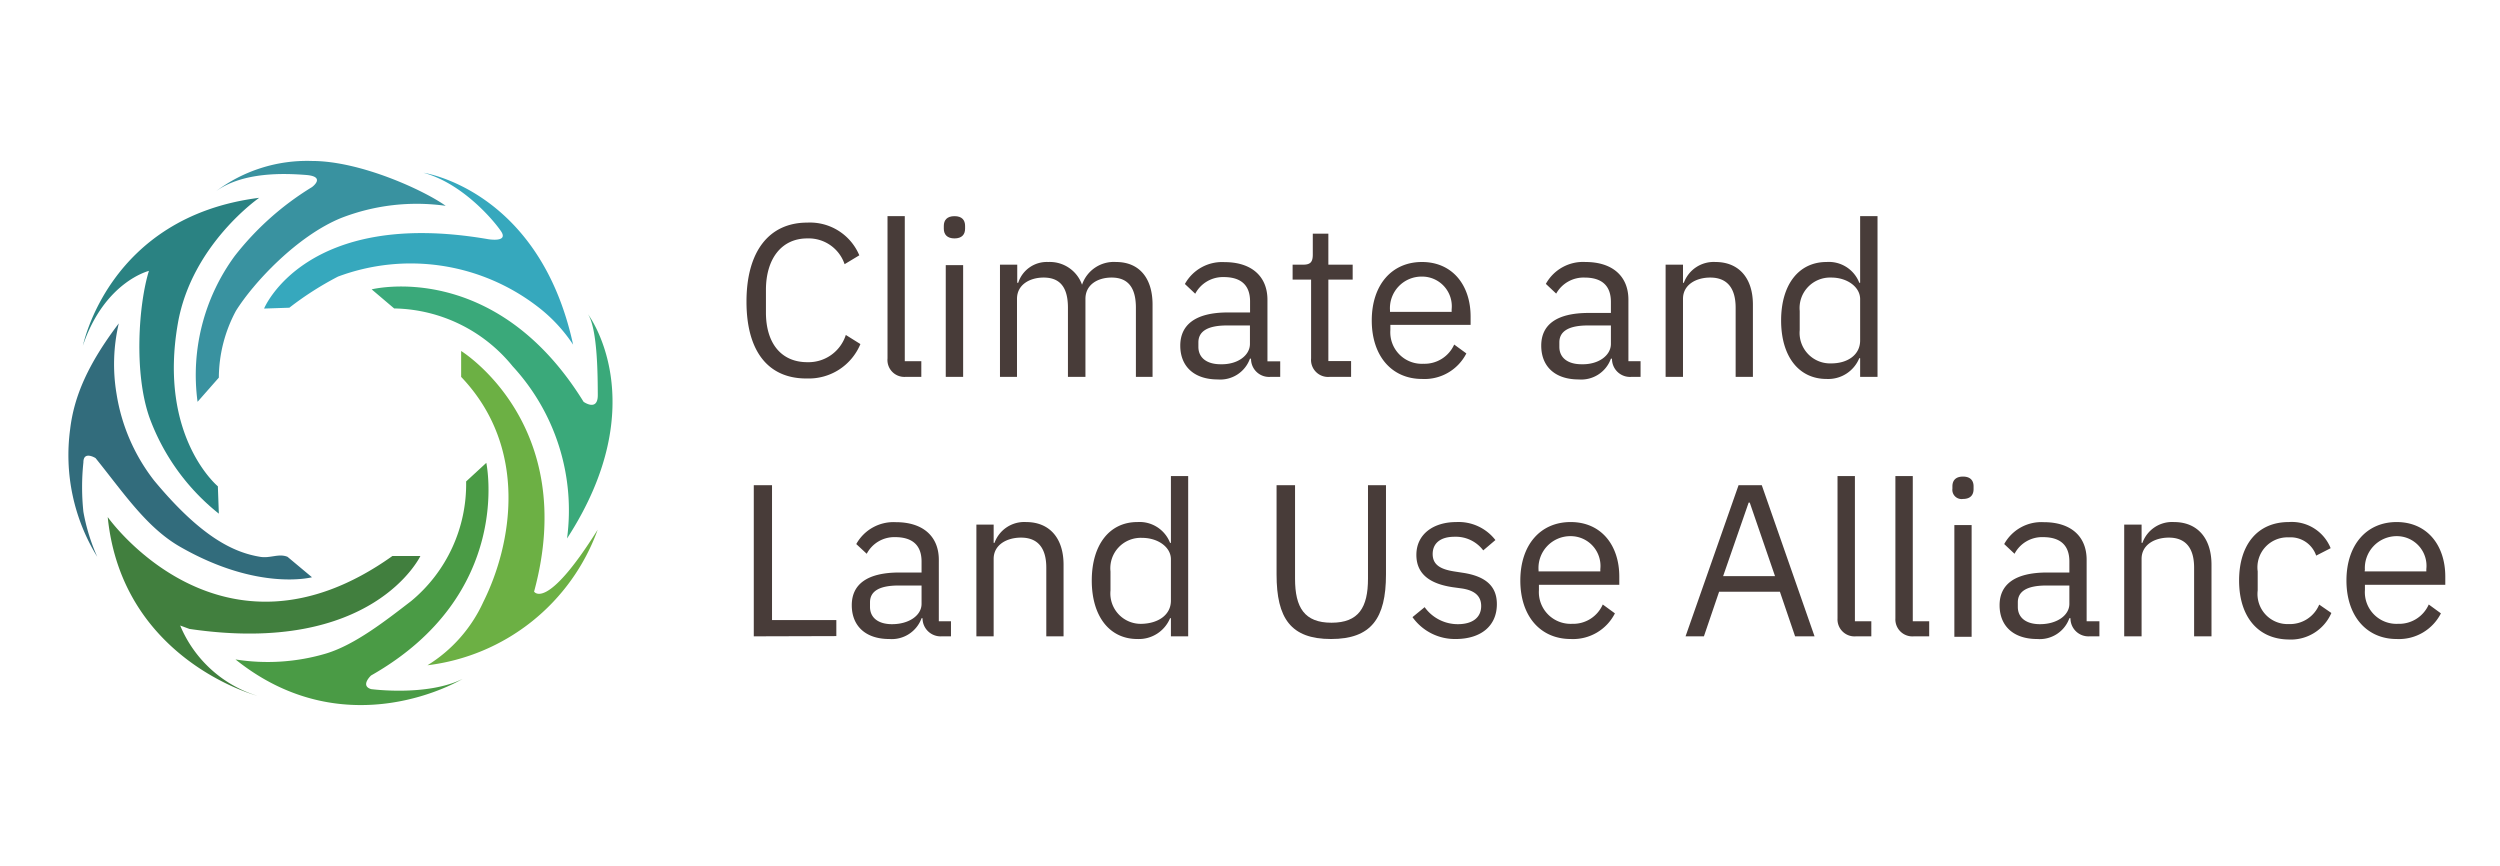 <svg id="Layer_1" data-name="Layer 1" xmlns="http://www.w3.org/2000/svg" viewBox="0 0 205.63 71.23"><defs><style>.cls-1{fill:#6cb044;}.cls-2{fill:#4a9b45;}.cls-3{fill:#417f3e;}.cls-4{fill:#326c7c;}.cls-5{fill:#2a8282;}.cls-6{fill:#3992a0;}.cls-7{fill:#36a8bd;}.cls-8{fill:#3aa97a;}.cls-9{fill:#483c39;}</style></defs><path class="cls-1" d="M37.93,31V28.87s9.75,6,6,19.79c0,0,1,1.67,5.23-5.09a17.08,17.08,0,0,1-14,11.15,11.94,11.94,0,0,0,4.6-5.22C42.12,44.76,43.51,36.85,37.93,31Z"/><path class="cls-2" d="M38.34,39.6,40,38.07s2.3,10.8-9.48,17.49c0,0-.91.84,0,1.12,0,0,4.6.62,7.53-.84,0,0-9.48,5.78-18.68-1.6a16.85,16.85,0,0,0,7.46-.49c2.38-.72,4.92-2.72,7-4.32A12.48,12.48,0,0,0,38.34,39.6Z"/><path class="cls-3" d="M32.28,45.73h2.3s-3.9,8.23-19,6l-.76-.28a10.13,10.13,0,0,0,6.34,5.78S10.05,54.31,8.86,42.53C8.86,42.53,18.2,55.77,32.28,45.73Z"/><path class="cls-4" d="M25.66,47.48S21.27,48.66,14.86,45c-2.78-1.57-4.69-4.46-7-7.32,0,0-1-.63-1,.35a19.35,19.35,0,0,0,0,4.07A15.92,15.92,0,0,0,8,45.8,15.94,15.94,0,0,1,5.77,35.3c.32-2.7,1.47-5.36,4-8.7a14.73,14.73,0,0,0-.18,5.82,15.51,15.51,0,0,0,3.09,7.11c3.91,4.71,6.59,5.92,8.72,6.27.83.14,1.53-.3,2.25,0Z"/><path class="cls-5" d="M21.32,16.27s-5.56,3.84-6.69,10.33C13,35.93,17.92,40,17.92,40L18,42.25a18,18,0,0,1-5.7-7.89c-1.31-3.7-.89-9.39-.05-12.08,0,0-3.66.89-5.44,6.17C6.84,28.45,8.88,17.84,21.32,16.27Z"/><path class="cls-6" d="M16.25,33.05a16.56,16.56,0,0,1,3.06-12,23.72,23.72,0,0,1,6.35-5.66s1.2-.87-.5-1S20,14.1,17.74,15.75a12.48,12.48,0,0,1,7.92-2.51c4,0,9.24,2.43,11,3.69a17.13,17.13,0,0,0-8.6,1c-3.6,1.47-7.16,5.26-8.65,7.63A11.73,11.73,0,0,0,18,31.06Z"/><path class="cls-7" d="M21.72,25.38s3.4-8.29,18.41-5.71c0,0,1.73.31,1.08-.65S38,15.07,34.83,14.21c0,0,9.54,1.38,12.31,14.14a12.82,12.82,0,0,0-3-3.19A17.11,17.11,0,0,0,27.8,22.75a26.18,26.18,0,0,0-4,2.56Z"/><path class="cls-8" d="M30.57,23.8S40.71,21.24,48,33.05c0,0,1.18.84,1.17-.57s0-5.39-.81-6.64c0,0,5.54,7.26-1.72,18.45a17.48,17.48,0,0,0-4.48-14.17,12.81,12.81,0,0,0-9.74-4.75Z"/><path class="cls-9" d="M61.4,24.81c0-4.15,1.87-6.5,5-6.5A4.4,4.4,0,0,1,70.68,21l-1.21.73a3.12,3.12,0,0,0-3.07-2.12c-2.13,0-3.4,1.69-3.4,4.24v1.85c0,2.55,1.27,4.09,3.4,4.09a3.22,3.22,0,0,0,3.17-2.24l1.2.75a4.59,4.59,0,0,1-4.37,2.83C63.27,31.17,61.4,29,61.4,24.81Z"/><path class="cls-9" d="M74.46,31A1.39,1.39,0,0,1,73,29.48V17.78h1.42V29.71h1.36V31Z"/><path class="cls-9" d="M77.63,18.81v-.23c0-.48.27-.8.88-.8s.87.32.87.8v.23c0,.48-.27.8-.87.8S77.63,19.29,77.63,18.81Zm.16,3h1.43V31H77.79Z"/><path class="cls-9" d="M82.25,31V21.77h1.42v1.49h.08a2.47,2.47,0,0,1,2.47-1.71A2.81,2.81,0,0,1,89,23.42h0a2.76,2.76,0,0,1,2.8-1.87c1.87,0,3,1.28,3,3.51V31H93.43V25.31c0-1.62-.62-2.48-2-2.48-1.12,0-2.15.57-2.15,1.75V31H87.84V25.31c0-1.64-.62-2.48-2-2.48-1.12,0-2.19.57-2.19,1.75V31Z"/><path class="cls-9" d="M104.48,31a1.48,1.48,0,0,1-1.58-1.5h-.09a2.59,2.59,0,0,1-2.65,1.71c-1.94,0-3.08-1.07-3.08-2.78S98.32,25.7,101,25.7h1.82v-.91c0-1.3-.71-2-2.17-2a2.58,2.58,0,0,0-2.34,1.37l-.85-.8a3.49,3.49,0,0,1,3.26-1.8c2.21,0,3.53,1.16,3.53,3.1v5.06h1.05V31Zm-1.67-2.67V26.77h-1.89c-1.62,0-2.35.5-2.35,1.39v.37c0,.91.71,1.43,1.82,1.43C101.8,30,102.81,29.23,102.81,28.29Z"/><path class="cls-9" d="M109.35,31a1.4,1.4,0,0,1-1.51-1.52V23h-1.52V21.77h.86c.61,0,.8-.22.8-.84V19.22h1.28v2.55h2V23h-2v6.7h1.87V31Z"/><path class="cls-9" d="M112.83,26.36c0-2.92,1.64-4.81,4.13-4.81s4,1.89,4,4.49v.68h-6.6v.43a2.59,2.59,0,0,0,2.72,2.77,2.67,2.67,0,0,0,2.53-1.58l1,.73a3.86,3.86,0,0,1-3.64,2.1C114.47,31.17,112.83,29.28,112.83,26.36Zm1.5-.84v.13h5.07v-.2a2.44,2.44,0,0,0-2.44-2.7A2.6,2.6,0,0,0,114.33,25.52Z"/><path class="cls-9" d="M134.17,31a1.48,1.48,0,0,1-1.58-1.5h-.09a2.59,2.59,0,0,1-2.65,1.71c-1.95,0-3.08-1.07-3.08-2.78s1.24-2.69,3.91-2.69h1.82v-.91c0-1.3-.71-2-2.17-2A2.58,2.58,0,0,0,128,24.15l-.85-.8a3.49,3.49,0,0,1,3.26-1.8c2.21,0,3.53,1.16,3.53,3.1v5.06h1V31Zm-1.67-2.67V26.77h-1.89c-1.62,0-2.35.5-2.35,1.39v.37c0,.91.71,1.43,1.82,1.43C131.49,30,132.5,29.23,132.5,28.29Z"/><path class="cls-9" d="M137,31V21.77h1.43v1.49h.07a2.61,2.61,0,0,1,2.6-1.71c1.89,0,3.08,1.28,3.08,3.51V31h-1.42V25.31c0-1.64-.72-2.48-2.09-2.48-1.14,0-2.24.57-2.24,1.75V31Z"/><path class="cls-9" d="M153,29.46h-.07a2.76,2.76,0,0,1-2.69,1.71c-2.3,0-3.74-1.87-3.74-4.81s1.44-4.81,3.74-4.81a2.68,2.68,0,0,1,2.69,1.71H153V17.78h1.43V31H153ZM153,28V24.6c0-1-1.07-1.77-2.37-1.77a2.51,2.51,0,0,0-2.6,2.75v1.57a2.51,2.51,0,0,0,2.6,2.74C151.94,29.89,153,29.21,153,28Z"/><path class="cls-9" d="M62,52.34V39.91h1.5V51h5.29v1.32Z"/><path class="cls-9" d="M77.47,52.34a1.49,1.49,0,0,1-1.59-1.49H75.8a2.61,2.61,0,0,1-2.66,1.71c-1.94,0-3.08-1.07-3.08-2.78s1.25-2.69,3.92-2.69H75.8v-.91c0-1.3-.72-2-2.18-2a2.56,2.56,0,0,0-2.33,1.37l-.86-.8a3.5,3.5,0,0,1,3.26-1.8c2.21,0,3.53,1.15,3.53,3.1V51.1h1v1.24ZM75.8,49.67V48.16H73.91c-1.62,0-2.35.49-2.35,1.38v.38c0,.91.71,1.42,1.81,1.42C74.78,51.34,75.8,50.61,75.8,49.67Z"/><path class="cls-9" d="M80.31,52.34V43.15h1.42v1.5h.07a2.6,2.6,0,0,1,2.6-1.71c1.89,0,3.08,1.28,3.08,3.51v5.89H86.06V46.69c0-1.63-.71-2.47-2.08-2.47-1.14,0-2.25.57-2.25,1.75v6.37Z"/><path class="cls-9" d="M96.31,50.85h-.07a2.78,2.78,0,0,1-2.69,1.71c-2.3,0-3.75-1.88-3.75-4.81s1.45-4.81,3.75-4.81a2.69,2.69,0,0,1,2.69,1.71h.07V39.16h1.42V52.34H96.31Zm0-1.45V46c0-1-1.07-1.76-2.37-1.76A2.5,2.5,0,0,0,91.34,47v1.57a2.5,2.5,0,0,0,2.6,2.74C95.24,51.27,96.31,50.6,96.31,49.4Z"/><path class="cls-9" d="M106.52,39.91V47.6c0,2.37.77,3.62,3,3.62s3-1.25,3-3.62V39.91H114v7.34c0,3.61-1.21,5.31-4.52,5.31S105,50.86,105,47.25V39.91Z"/><path class="cls-9" d="M116.18,50.76l1-.82a3.35,3.35,0,0,0,2.73,1.4c1.21,0,1.92-.55,1.92-1.49,0-.71-.39-1.27-1.6-1.45l-.73-.1c-1.69-.25-3-.95-3-2.66s1.41-2.7,3.28-2.7A3.83,3.83,0,0,1,123,44.42l-1,.85a2.83,2.83,0,0,0-2.37-1.12c-1.17,0-1.79.55-1.79,1.42s.62,1.25,1.76,1.43l.71.11c2,.3,2.81,1.19,2.81,2.58,0,1.78-1.29,2.87-3.4,2.87A4.28,4.28,0,0,1,116.18,50.76Z"/><path class="cls-9" d="M125.05,47.75c0-2.92,1.64-4.81,4.14-4.81s4,1.89,4,4.49v.67h-6.61v.43a2.61,2.61,0,0,0,2.73,2.78,2.65,2.65,0,0,0,2.52-1.59l1,.73a3.86,3.86,0,0,1-3.63,2.11C126.69,52.56,125.05,50.67,125.05,47.75Zm1.5-.84V47h5.08v-.19a2.45,2.45,0,0,0-2.44-2.71A2.62,2.62,0,0,0,126.55,46.91Z"/><path class="cls-9" d="M147.65,52.34l-1.25-3.67h-5l-1.25,3.67h-1.51L143,39.91h1.91l4.34,12.43Zm-3.73-11h-.09l-2.1,6.05H146Z"/><path class="cls-9" d="M152.66,52.34a1.4,1.4,0,0,1-1.52-1.48V39.16h1.43V51.1h1.35v1.24Z"/><path class="cls-9" d="M157.42,52.34a1.4,1.4,0,0,1-1.52-1.48V39.16h1.43V51.1h1.35v1.24Z"/><path class="cls-9" d="M160.59,40.19V40c0-.48.27-.8.87-.8s.87.32.87.8v.23c0,.48-.26.81-.87.81A.76.76,0,0,1,160.59,40.19Zm.16,3h1.42v9.19h-1.42Z"/><path class="cls-9" d="M171.88,52.34a1.48,1.48,0,0,1-1.58-1.49h-.09a2.59,2.59,0,0,1-2.65,1.71c-1.95,0-3.09-1.07-3.09-2.78s1.25-2.69,3.92-2.69h1.82v-.91c0-1.3-.71-2-2.17-2a2.56,2.56,0,0,0-2.34,1.37l-.85-.8a3.49,3.49,0,0,1,3.26-1.8c2.21,0,3.52,1.15,3.52,3.1V51.1h1.05v1.24Zm-1.67-2.67V48.16h-1.89c-1.62,0-2.35.49-2.35,1.38v.38c0,.91.71,1.42,1.82,1.42C169.19,51.34,170.21,50.61,170.21,49.67Z"/><path class="cls-9" d="M174.72,52.34V43.15h1.43v1.5h.07a2.59,2.59,0,0,1,2.6-1.71c1.88,0,3.08,1.28,3.08,3.51v5.89h-1.43V46.69c0-1.63-.71-2.47-2.08-2.47-1.14,0-2.24.57-2.24,1.75v6.37Z"/><path class="cls-9" d="M184.17,47.75c0-2.94,1.51-4.81,4.09-4.81a3.44,3.44,0,0,1,3.44,2.15l-1.19.61a2.22,2.22,0,0,0-2.25-1.5A2.47,2.47,0,0,0,185.7,47v1.57a2.47,2.47,0,0,0,2.56,2.76,2.6,2.6,0,0,0,2.5-1.6l1,.69a3.63,3.63,0,0,1-3.53,2.18C185.68,52.56,184.17,50.68,184.17,47.75Z"/><path class="cls-9" d="M193,47.75c0-2.92,1.64-4.81,4.13-4.81s4,1.89,4,4.49v.67h-6.61v.43a2.6,2.6,0,0,0,2.72,2.78,2.66,2.66,0,0,0,2.53-1.59l1,.73a3.87,3.87,0,0,1-3.64,2.11C194.66,52.56,193,50.67,193,47.75Zm1.5-.84V47h5.07v-.19a2.44,2.44,0,0,0-2.44-2.71A2.62,2.62,0,0,0,194.52,46.91Z"/></svg>
